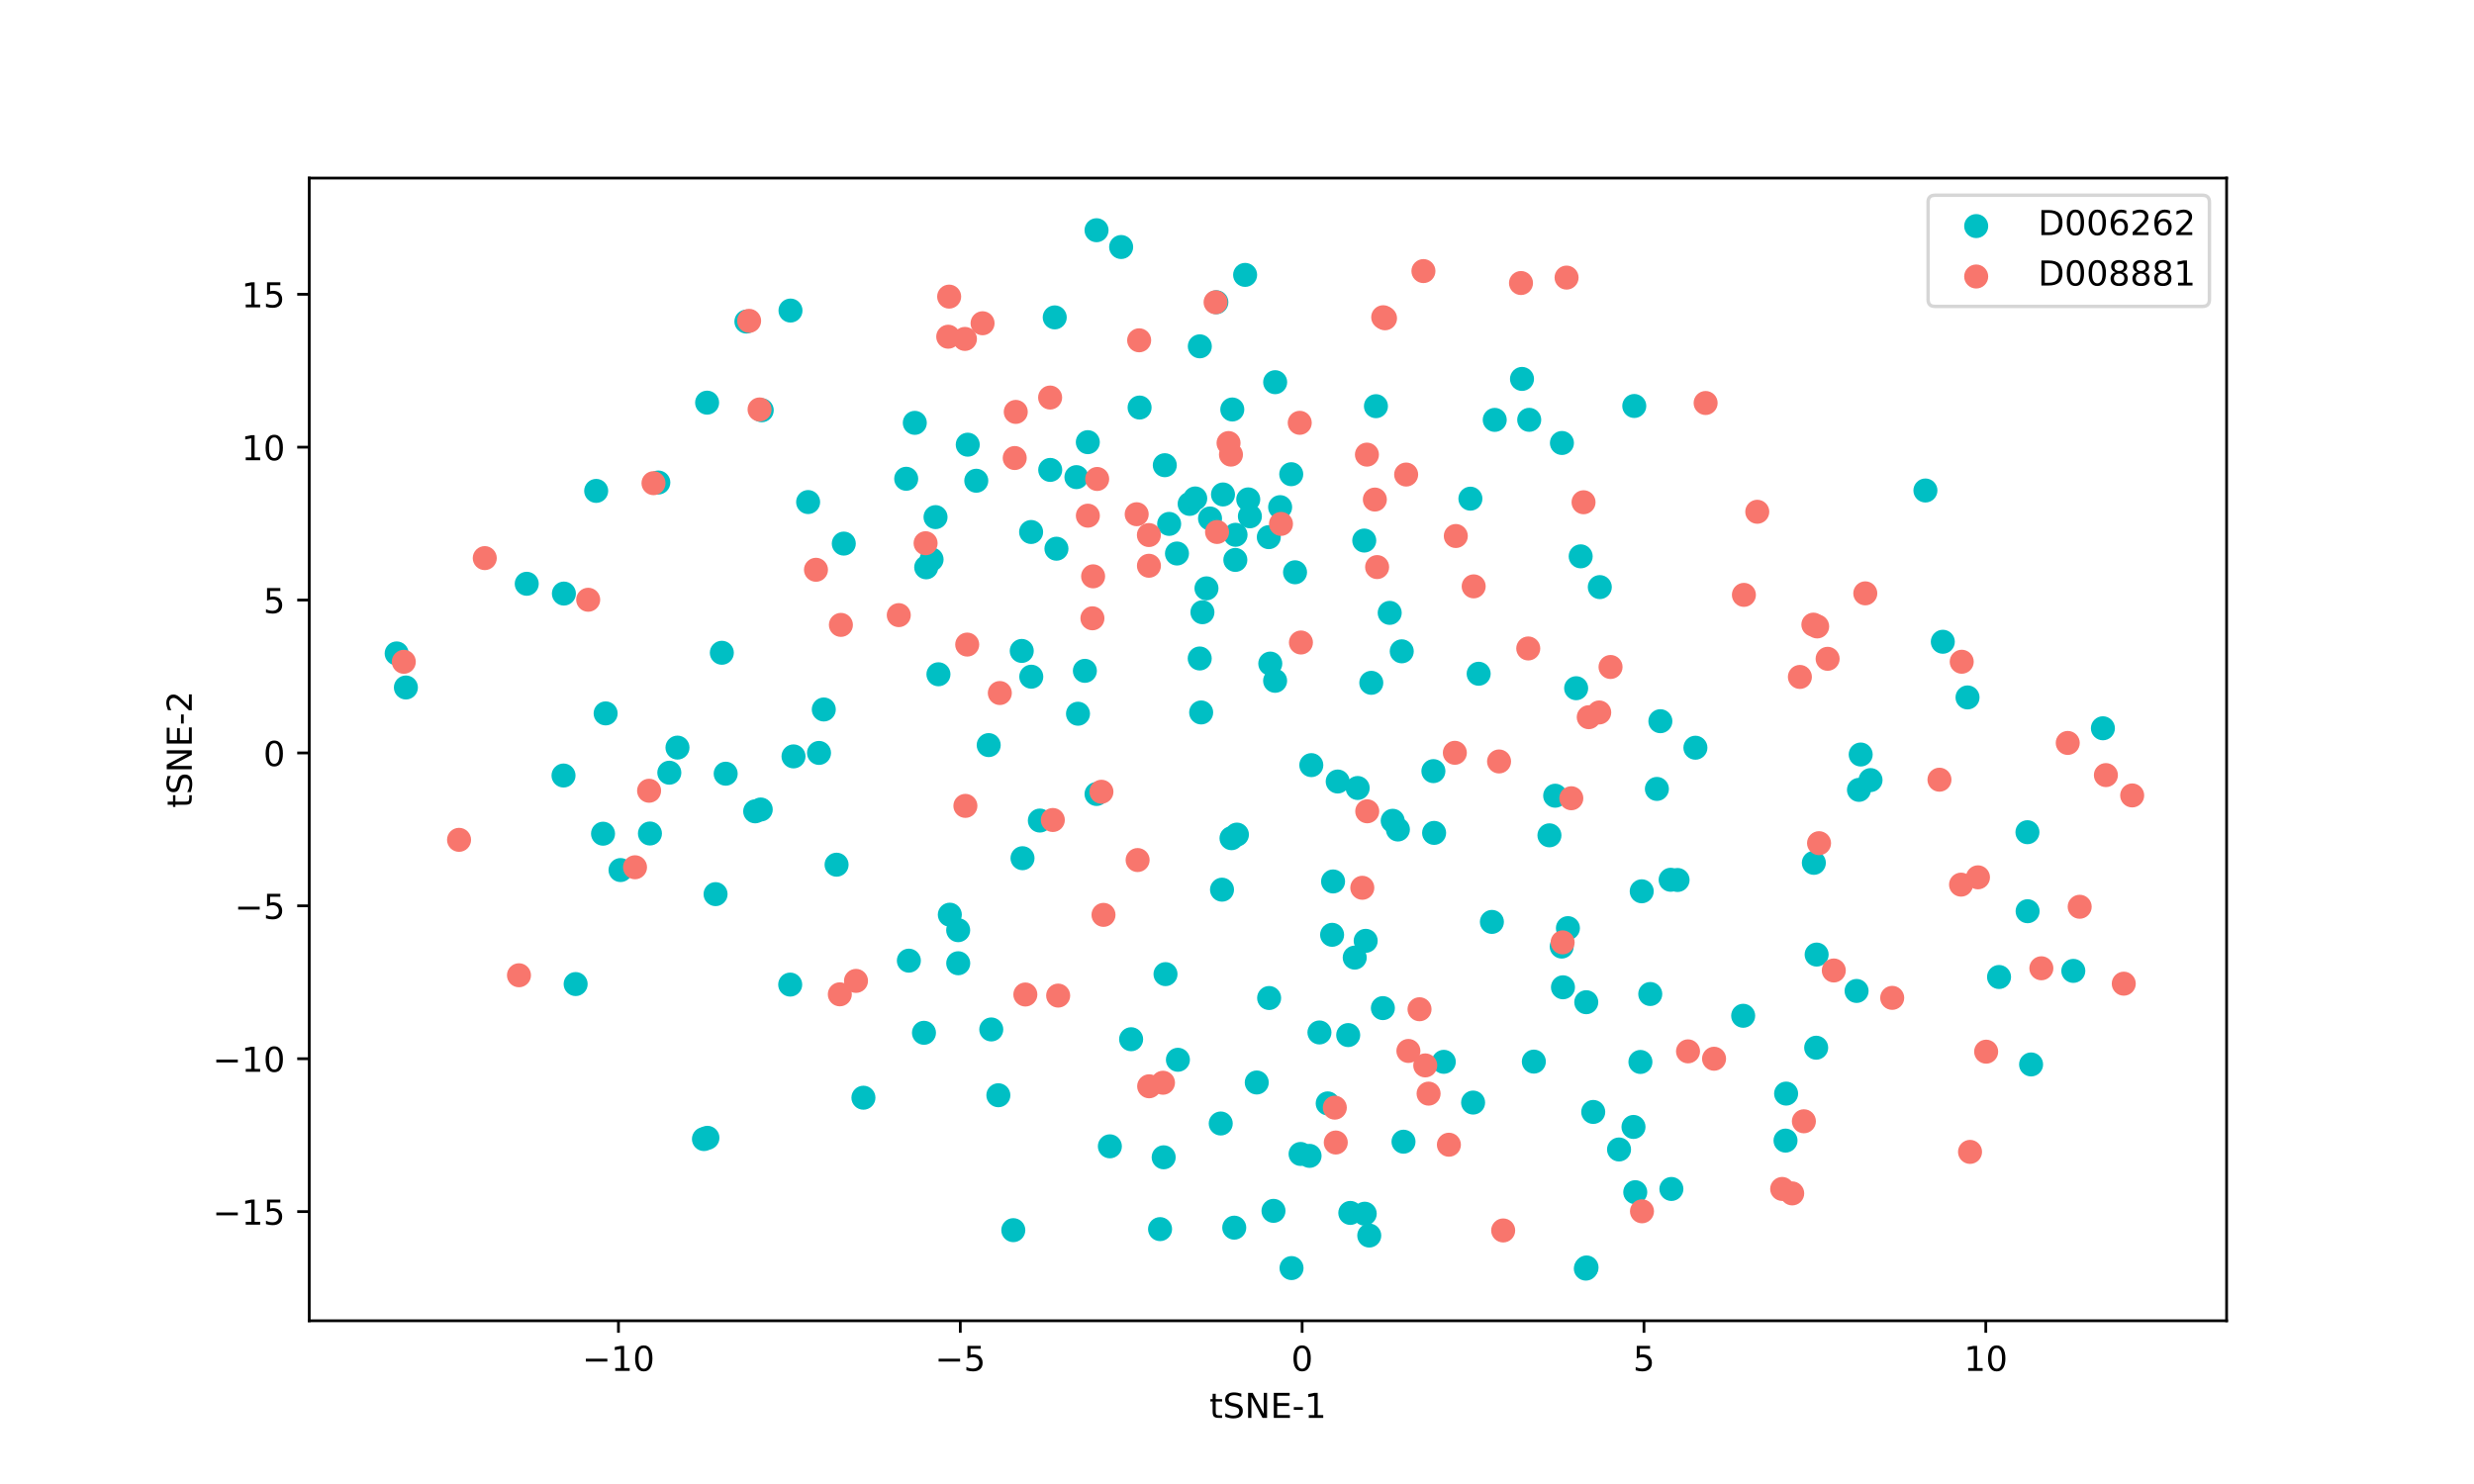 <?xml version="1.0" encoding="utf-8" standalone="no"?>
<!DOCTYPE svg PUBLIC "-//W3C//DTD SVG 1.1//EN"
  "http://www.w3.org/Graphics/SVG/1.1/DTD/svg11.dtd">
<!-- Created with matplotlib (https://matplotlib.org/) -->
<svg height="432pt" version="1.1" viewBox="0 0 720 432" width="720pt" xmlns="http://www.w3.org/2000/svg" xmlns:xlink="http://www.w3.org/1999/xlink">
 <defs>
  <style type="text/css">
*{stroke-linecap:butt;stroke-linejoin:round;}
  </style>
 </defs>
 <g id="figure_1">
  <g id="patch_1">
   <path d="M 0 432 
L 720 432 
L 720 0 
L 0 0 
z
" style="fill:#ffffff;"/>
  </g>
  <g id="axes_1">
   <g id="patch_2">
    <path d="M 90 384.48 
L 648 384.48 
L 648 51.84 
L 90 51.84 
z
" style="fill:#ffffff;"/>
   </g>
   <g id="PathCollection_1">
    <defs>
     <path d="M 0 3 
C 0.796 3 1.559 2.684 2.121 2.121 
C 2.684 1.559 3 0.796 3 0 
C 3 -0.796 2.684 -1.559 2.121 -2.121 
C 1.559 -2.684 0.796 -3 0 -3 
C -0.796 -3 -1.559 -2.684 -2.121 -2.121 
C -2.684 -1.559 -3 -0.796 -3 0 
C -3 0.796 -2.684 1.559 -2.121 2.121 
C -1.559 2.684 -0.796 3 0 3 
z
" id="mb5ca392365" style="stroke:#00bfc4;"/>
    </defs>
    <g clip-path="url(#p7a893c7654)">
     <use style="fill:#00bfc4;stroke:#00bfc4;" x="271.114" xlink:href="#mb5ca392365" y="162.858"/>
     <use style="fill:#00bfc4;stroke:#00bfc4;" x="217.222" xlink:href="#mb5ca392365" y="93.61"/>
     <use style="fill:#00bfc4;stroke:#00bfc4;" x="342.53" xlink:href="#mb5ca392365" y="161.13"/>
     <use style="fill:#00bfc4;stroke:#00bfc4;" x="331.653" xlink:href="#mb5ca392365" y="118.637"/>
     <use style="fill:#00bfc4;stroke:#00bfc4;" x="359.573" xlink:href="#mb5ca392365" y="155.684"/>
     <use style="fill:#00bfc4;stroke:#00bfc4;" x="319.123" xlink:href="#mb5ca392365" y="67.018"/>
     <use style="fill:#00bfc4;stroke:#00bfc4;" x="435.009" xlink:href="#mb5ca392365" y="122.231"/>
     <use style="fill:#00bfc4;stroke:#00bfc4;" x="346.219" xlink:href="#mb5ca392365" y="146.687"/>
     <use style="fill:#00bfc4;stroke:#00bfc4;" x="352.152" xlink:href="#mb5ca392365" y="150.934"/>
     <use style="fill:#00bfc4;stroke:#00bfc4;" x="355.921" xlink:href="#mb5ca392365" y="143.938"/>
     <use style="fill:#00bfc4;stroke:#00bfc4;" x="191.592" xlink:href="#mb5ca392365" y="140.459"/>
     <use style="fill:#00bfc4;stroke:#00bfc4;" x="340.254" xlink:href="#mb5ca392365" y="152.51"/>
     <use style="fill:#00bfc4;stroke:#00bfc4;" x="347.844" xlink:href="#mb5ca392365" y="145.102"/>
     <use style="fill:#00bfc4;stroke:#00bfc4;" x="306.957" xlink:href="#mb5ca392365" y="92.392"/>
     <use style="fill:#00bfc4;stroke:#00bfc4;" x="307.453" xlink:href="#mb5ca392365" y="159.733"/>
     <use style="fill:#00bfc4;stroke:#00bfc4;" x="235.187" xlink:href="#mb5ca392365" y="146.153"/>
     <use style="fill:#00bfc4;stroke:#00bfc4;" x="300.129" xlink:href="#mb5ca392365" y="196.99"/>
     <use style="fill:#00bfc4;stroke:#00bfc4;" x="263.729" xlink:href="#mb5ca392365" y="139.374"/>
     <use style="fill:#00bfc4;stroke:#00bfc4;" x="297.356" xlink:href="#mb5ca392365" y="189.488"/>
     <use style="fill:#00bfc4;stroke:#00bfc4;" x="450.928" xlink:href="#mb5ca392365" y="243.167"/>
     <use style="fill:#00bfc4;stroke:#00bfc4;" x="221.394" xlink:href="#mb5ca392365" y="235.651"/>
     <use style="fill:#00bfc4;stroke:#00bfc4;" x="528.691" xlink:href="#mb5ca392365" y="277.879"/>
     <use style="fill:#00bfc4;stroke:#00bfc4;" x="395.12" xlink:href="#mb5ca392365" y="229.391"/>
     <use style="fill:#00bfc4;stroke:#00bfc4;" x="404.441" xlink:href="#mb5ca392365" y="178.41"/>
     <use style="fill:#00bfc4;stroke:#00bfc4;" x="355.268" xlink:href="#mb5ca392365" y="327.058"/>
     <use style="fill:#00bfc4;stroke:#00bfc4;" x="408.458" xlink:href="#mb5ca392365" y="332.356"/>
     <use style="fill:#00bfc4;stroke:#00bfc4;" x="389.306" xlink:href="#mb5ca392365" y="227.502"/>
     <use style="fill:#00bfc4;stroke:#00bfc4;" x="454.499" xlink:href="#mb5ca392365" y="275.553"/>
     <use style="fill:#00bfc4;stroke:#00bfc4;" x="475.389" xlink:href="#mb5ca392365" y="328.061"/>
     <use style="fill:#00bfc4;stroke:#00bfc4;" x="461.522" xlink:href="#mb5ca392365" y="369.302"/>
     <use style="fill:#00bfc4;stroke:#00bfc4;" x="294.899" xlink:href="#mb5ca392365" y="358.105"/>
     <use style="fill:#00bfc4;stroke:#00bfc4;" x="118.128" xlink:href="#mb5ca392365" y="200.132"/>
     <use style="fill:#00bfc4;stroke:#00bfc4;" x="381.625" xlink:href="#mb5ca392365" y="222.73"/>
     <use style="fill:#00bfc4;stroke:#00bfc4;" x="349.939" xlink:href="#mb5ca392365" y="178.222"/>
     <use style="fill:#00bfc4;stroke:#00bfc4;" x="427.927" xlink:href="#mb5ca392365" y="145.166"/>
     <use style="fill:#00bfc4;stroke:#00bfc4;" x="219.779" xlink:href="#mb5ca392365" y="236.184"/>
     <use style="fill:#00bfc4;stroke:#00bfc4;" x="342.805" xlink:href="#mb5ca392365" y="308.507"/>
     <use style="fill:#00bfc4;stroke:#00bfc4;" x="153.293" xlink:href="#mb5ca392365" y="169.941"/>
     <use style="fill:#00bfc4;stroke:#00bfc4;" x="371.107" xlink:href="#mb5ca392365" y="111.257"/>
     <use style="fill:#00bfc4;stroke:#00bfc4;" x="278.869" xlink:href="#mb5ca392365" y="280.407"/>
     <use style="fill:#00bfc4;stroke:#00bfc4;" x="302.623" xlink:href="#mb5ca392365" y="238.867"/>
     <use style="fill:#00bfc4;stroke:#00bfc4;" x="355.638" xlink:href="#mb5ca392365" y="258.988"/>
     <use style="fill:#00bfc4;stroke:#00bfc4;" x="460.022" xlink:href="#mb5ca392365" y="161.956"/>
     <use style="fill:#00bfc4;stroke:#00bfc4;" x="278.855" xlink:href="#mb5ca392365" y="270.783"/>
     <use style="fill:#00bfc4;stroke:#00bfc4;" x="175.498" xlink:href="#mb5ca392365" y="242.697"/>
     <use style="fill:#00bfc4;stroke:#00bfc4;" x="488.219" xlink:href="#mb5ca392365" y="256.169"/>
     <use style="fill:#00bfc4;stroke:#00bfc4;" x="392.973" xlink:href="#mb5ca392365" y="353.086"/>
     <use style="fill:#00bfc4;stroke:#00bfc4;" x="210.074" xlink:href="#mb5ca392365" y="190.024"/>
     <use style="fill:#00bfc4;stroke:#00bfc4;" x="434.183" xlink:href="#mb5ca392365" y="268.372"/>
     <use style="fill:#00bfc4;stroke:#00bfc4;" x="581.775" xlink:href="#mb5ca392365" y="284.41"/>
     <use style="fill:#00bfc4;stroke:#00bfc4;" x="362.362" xlink:href="#mb5ca392365" y="80.021"/>
     <use style="fill:#00bfc4;stroke:#00bfc4;" x="239.745" xlink:href="#mb5ca392365" y="206.534"/>
     <use style="fill:#00bfc4;stroke:#00bfc4;" x="417.157" xlink:href="#mb5ca392365" y="224.478"/>
     <use style="fill:#00bfc4;stroke:#00bfc4;" x="273.113" xlink:href="#mb5ca392365" y="196.285"/>
     <use style="fill:#00bfc4;stroke:#00bfc4;" x="363.274" xlink:href="#mb5ca392365" y="145.375"/>
     <use style="fill:#00bfc4;stroke:#00bfc4;" x="376.892" xlink:href="#mb5ca392365" y="166.593"/>
     <use style="fill:#00bfc4;stroke:#00bfc4;" x="407.947" xlink:href="#mb5ca392365" y="189.603"/>
     <use style="fill:#00bfc4;stroke:#00bfc4;" x="358.63" xlink:href="#mb5ca392365" y="119.202"/>
     <use style="fill:#00bfc4;stroke:#00bfc4;" x="572.604" xlink:href="#mb5ca392365" y="203.025"/>
     <use style="fill:#00bfc4;stroke:#00bfc4;" x="315.727" xlink:href="#mb5ca392365" y="195.288"/>
     <use style="fill:#00bfc4;stroke:#00bfc4;" x="338.659" xlink:href="#mb5ca392365" y="336.896"/>
     <use style="fill:#00bfc4;stroke:#00bfc4;" x="402.454" xlink:href="#mb5ca392365" y="293.467"/>
     <use style="fill:#00bfc4;stroke:#00bfc4;" x="319.121" xlink:href="#mb5ca392365" y="231.136"/>
     <use style="fill:#00bfc4;stroke:#00bfc4;" x="394.26" xlink:href="#mb5ca392365" y="278.769"/>
     <use style="fill:#00bfc4;stroke:#00bfc4;" x="211.193" xlink:href="#mb5ca392365" y="225.229"/>
     <use style="fill:#00bfc4;stroke:#00bfc4;" x="383.995" xlink:href="#mb5ca392365" y="300.554"/>
     <use style="fill:#00bfc4;stroke:#00bfc4;" x="397.033" xlink:href="#mb5ca392365" y="157.357"/>
     <use style="fill:#00bfc4;stroke:#00bfc4;" x="276.425" xlink:href="#mb5ca392365" y="266.27"/>
     <use style="fill:#00bfc4;stroke:#00bfc4;" x="612" xlink:href="#mb5ca392365" y="212.004"/>
     <use style="fill:#00bfc4;stroke:#00bfc4;" x="461.645" xlink:href="#mb5ca392365" y="291.746"/>
     <use style="fill:#00bfc4;stroke:#00bfc4;" x="194.79" xlink:href="#mb5ca392365" y="224.939"/>
     <use style="fill:#00bfc4;stroke:#00bfc4;" x="337.608" xlink:href="#mb5ca392365" y="357.802"/>
     <use style="fill:#00bfc4;stroke:#00bfc4;" x="475.617" xlink:href="#mb5ca392365" y="118.184"/>
     <use style="fill:#00bfc4;stroke:#00bfc4;" x="339.193" xlink:href="#mb5ca392365" y="283.574"/>
     <use style="fill:#00bfc4;stroke:#00bfc4;" x="461.724" xlink:href="#mb5ca392365" y="368.965"/>
     <use style="fill:#00bfc4;stroke:#00bfc4;" x="369.686" xlink:href="#mb5ca392365" y="193.174"/>
     <use style="fill:#00bfc4;stroke:#00bfc4;" x="541.009" xlink:href="#mb5ca392365" y="229.934"/>
     <use style="fill:#00bfc4;stroke:#00bfc4;" x="565.41" xlink:href="#mb5ca392365" y="186.819"/>
     <use style="fill:#00bfc4;stroke:#00bfc4;" x="406.828" xlink:href="#mb5ca392365" y="241.477"/>
     <use style="fill:#00bfc4;stroke:#00bfc4;" x="482.2" xlink:href="#mb5ca392365" y="229.662"/>
     <use style="fill:#00bfc4;stroke:#00bfc4;" x="544.374" xlink:href="#mb5ca392365" y="227.088"/>
     <use style="fill:#00bfc4;stroke:#00bfc4;" x="560.348" xlink:href="#mb5ca392365" y="142.786"/>
     <use style="fill:#00bfc4;stroke:#00bfc4;" x="540.316" xlink:href="#mb5ca392365" y="288.471"/>
     <use style="fill:#00bfc4;stroke:#00bfc4;" x="397.172" xlink:href="#mb5ca392365" y="353.32"/>
     <use style="fill:#00bfc4;stroke:#00bfc4;" x="590.088" xlink:href="#mb5ca392365" y="265.262"/>
     <use style="fill:#00bfc4;stroke:#00bfc4;" x="493.409" xlink:href="#mb5ca392365" y="217.664"/>
     <use style="fill:#00bfc4;stroke:#00bfc4;" x="590.04" xlink:href="#mb5ca392365" y="242.259"/>
     <use style="fill:#00bfc4;stroke:#00bfc4;" x="323.002" xlink:href="#mb5ca392365" y="333.701"/>
     <use style="fill:#00bfc4;stroke:#00bfc4;" x="290.551" xlink:href="#mb5ca392365" y="318.83"/>
     <use style="fill:#00bfc4;stroke:#00bfc4;" x="268.899" xlink:href="#mb5ca392365" y="300.653"/>
     <use style="fill:#00bfc4;stroke:#00bfc4;" x="230.932" xlink:href="#mb5ca392365" y="220.19"/>
     <use style="fill:#00bfc4;stroke:#00bfc4;" x="475.902" xlink:href="#mb5ca392365" y="347.053"/>
     <use style="fill:#00bfc4;stroke:#00bfc4;" x="430.331" xlink:href="#mb5ca392365" y="196.135"/>
     <use style="fill:#00bfc4;stroke:#00bfc4;" x="446.391" xlink:href="#mb5ca392365" y="309.04"/>
     <use style="fill:#00bfc4;stroke:#00bfc4;" x="173.506" xlink:href="#mb5ca392365" y="142.905"/>
     <use style="fill:#00bfc4;stroke:#00bfc4;" x="519.806" xlink:href="#mb5ca392365" y="318.352"/>
     <use style="fill:#00bfc4;stroke:#00bfc4;" x="405.313" xlink:href="#mb5ca392365" y="238.934"/>
     <use style="fill:#00bfc4;stroke:#00bfc4;" x="243.467" xlink:href="#mb5ca392365" y="251.719"/>
     <use style="fill:#00bfc4;stroke:#00bfc4;" x="387.96" xlink:href="#mb5ca392365" y="256.595"/>
     <use style="fill:#00bfc4;stroke:#00bfc4;" x="189.15" xlink:href="#mb5ca392365" y="242.638"/>
     <use style="fill:#00bfc4;stroke:#00bfc4;" x="251.279" xlink:href="#mb5ca392365" y="319.549"/>
     <use style="fill:#00bfc4;stroke:#00bfc4;" x="541.51" xlink:href="#mb5ca392365" y="219.642"/>
     <use style="fill:#00bfc4;stroke:#00bfc4;" x="313.726" xlink:href="#mb5ca392365" y="207.771"/>
     <use style="fill:#00bfc4;stroke:#00bfc4;" x="163.999" xlink:href="#mb5ca392365" y="225.759"/>
     <use style="fill:#00bfc4;stroke:#00bfc4;" x="297.58" xlink:href="#mb5ca392365" y="249.828"/>
     <use style="fill:#00bfc4;stroke:#00bfc4;" x="378.503" xlink:href="#mb5ca392365" y="335.921"/>
     <use style="fill:#00bfc4;stroke:#00bfc4;" x="386.397" xlink:href="#mb5ca392365" y="321.206"/>
     <use style="fill:#00bfc4;stroke:#00bfc4;" x="458.703" xlink:href="#mb5ca392365" y="200.345"/>
     <use style="fill:#00bfc4;stroke:#00bfc4;" x="480.27" xlink:href="#mb5ca392365" y="289.361"/>
     <use style="fill:#00bfc4;stroke:#00bfc4;" x="288.486" xlink:href="#mb5ca392365" y="299.678"/>
     <use style="fill:#00bfc4;stroke:#00bfc4;" x="167.528" xlink:href="#mb5ca392365" y="286.465"/>
     <use style="fill:#00bfc4;stroke:#00bfc4;" x="164.109" xlink:href="#mb5ca392365" y="172.793"/>
     <use style="fill:#00bfc4;stroke:#00bfc4;" x="392.362" xlink:href="#mb5ca392365" y="301.316"/>
     <use style="fill:#00bfc4;stroke:#00bfc4;" x="264.504" xlink:href="#mb5ca392365" y="279.653"/>
     <use style="fill:#00bfc4;stroke:#00bfc4;" x="507.311" xlink:href="#mb5ca392365" y="295.696"/>
     <use style="fill:#00bfc4;stroke:#00bfc4;" x="454.562" xlink:href="#mb5ca392365" y="128.955"/>
     <use style="fill:#00bfc4;stroke:#00bfc4;" x="527.879" xlink:href="#mb5ca392365" y="251.179"/>
     <use style="fill:#00bfc4;stroke:#00bfc4;" x="269.551" xlink:href="#mb5ca392365" y="165.153"/>
     <use style="fill:#00bfc4;stroke:#00bfc4;" x="398.49" xlink:href="#mb5ca392365" y="359.674"/>
     <use style="fill:#00bfc4;stroke:#00bfc4;" x="486.203" xlink:href="#mb5ca392365" y="256.107"/>
     <use style="fill:#00bfc4;stroke:#00bfc4;" x="387.677" xlink:href="#mb5ca392365" y="272.129"/>
     <use style="fill:#00bfc4;stroke:#00bfc4;" x="456.306" xlink:href="#mb5ca392365" y="270.184"/>
     <use style="fill:#00bfc4;stroke:#00bfc4;" x="471.182" xlink:href="#mb5ca392365" y="334.618"/>
     <use style="fill:#00bfc4;stroke:#00bfc4;" x="463.673" xlink:href="#mb5ca392365" y="323.692"/>
     <use style="fill:#00bfc4;stroke:#00bfc4;" x="397.45" xlink:href="#mb5ca392365" y="273.883"/>
     <use style="fill:#00bfc4;stroke:#00bfc4;" x="329.187" xlink:href="#mb5ca392365" y="302.526"/>
     <use style="fill:#00bfc4;stroke:#00bfc4;" x="359.978" xlink:href="#mb5ca392365" y="242.956"/>
     <use style="fill:#00bfc4;stroke:#00bfc4;" x="359.2" xlink:href="#mb5ca392365" y="357.38"/>
     <use style="fill:#00bfc4;stroke:#00bfc4;" x="370.621" xlink:href="#mb5ca392365" y="352.488"/>
     <use style="fill:#00bfc4;stroke:#00bfc4;" x="477.406" xlink:href="#mb5ca392365" y="309.14"/>
     <use style="fill:#00bfc4;stroke:#00bfc4;" x="428.712" xlink:href="#mb5ca392365" y="320.963"/>
     <use style="fill:#00bfc4;stroke:#00bfc4;" x="238.358" xlink:href="#mb5ca392365" y="219.179"/>
     <use style="fill:#00bfc4;stroke:#00bfc4;" x="229.969" xlink:href="#mb5ca392365" y="286.62"/>
     <use style="fill:#00bfc4;stroke:#00bfc4;" x="420.182" xlink:href="#mb5ca392365" y="309.102"/>
     <use style="fill:#00bfc4;stroke:#00bfc4;" x="519.635" xlink:href="#mb5ca392365" y="332.036"/>
     <use style="fill:#00bfc4;stroke:#00bfc4;" x="483.212" xlink:href="#mb5ca392365" y="209.945"/>
     <use style="fill:#00bfc4;stroke:#00bfc4;" x="351.117" xlink:href="#mb5ca392365" y="171.274"/>
     <use style="fill:#00bfc4;stroke:#00bfc4;" x="230.054" xlink:href="#mb5ca392365" y="90.405"/>
     <use style="fill:#00bfc4;stroke:#00bfc4;" x="369.254" xlink:href="#mb5ca392365" y="156.368"/>
     <use style="fill:#00bfc4;stroke:#00bfc4;" x="349.181" xlink:href="#mb5ca392365" y="100.82"/>
     <use style="fill:#00bfc4;stroke:#00bfc4;" x="245.566" xlink:href="#mb5ca392365" y="158.244"/>
     <use style="fill:#00bfc4;stroke:#00bfc4;" x="300.081" xlink:href="#mb5ca392365" y="154.866"/>
     <use style="fill:#00bfc4;stroke:#00bfc4;" x="338.986" xlink:href="#mb5ca392365" y="135.424"/>
     <use style="fill:#00bfc4;stroke:#00bfc4;" x="372.554" xlink:href="#mb5ca392365" y="147.631"/>
     <use style="fill:#00bfc4;stroke:#00bfc4;" x="353.995" xlink:href="#mb5ca392365" y="87.976"/>
     <use style="fill:#00bfc4;stroke:#00bfc4;" x="313.266" xlink:href="#mb5ca392365" y="138.894"/>
     <use style="fill:#00bfc4;stroke:#00bfc4;" x="284.124" xlink:href="#mb5ca392365" y="139.946"/>
     <use style="fill:#00bfc4;stroke:#00bfc4;" x="326.282" xlink:href="#mb5ca392365" y="71.908"/>
     <use style="fill:#00bfc4;stroke:#00bfc4;" x="316.583" xlink:href="#mb5ca392365" y="128.716"/>
     <use style="fill:#00bfc4;stroke:#00bfc4;" x="221.683" xlink:href="#mb5ca392365" y="119.428"/>
     <use style="fill:#00bfc4;stroke:#00bfc4;" x="375.786" xlink:href="#mb5ca392365" y="138.042"/>
     <use style="fill:#00bfc4;stroke:#00bfc4;" x="359.517" xlink:href="#mb5ca392365" y="162.996"/>
     <use style="fill:#00bfc4;stroke:#00bfc4;" x="305.643" xlink:href="#mb5ca392365" y="136.795"/>
     <use style="fill:#00bfc4;stroke:#00bfc4;" x="205.789" xlink:href="#mb5ca392365" y="117.215"/>
     <use style="fill:#00bfc4;stroke:#00bfc4;" x="281.64" xlink:href="#mb5ca392365" y="129.45"/>
     <use style="fill:#00bfc4;stroke:#00bfc4;" x="363.75" xlink:href="#mb5ca392365" y="150.301"/>
     <use style="fill:#00bfc4;stroke:#00bfc4;" x="266.232" xlink:href="#mb5ca392365" y="123.095"/>
     <use style="fill:#00bfc4;stroke:#00bfc4;" x="272.266" xlink:href="#mb5ca392365" y="150.535"/>
     <use style="fill:#00bfc4;stroke:#00bfc4;" x="445.041" xlink:href="#mb5ca392365" y="122.217"/>
     <use style="fill:#00bfc4;stroke:#00bfc4;" x="591.101" xlink:href="#mb5ca392365" y="309.864"/>
     <use style="fill:#00bfc4;stroke:#00bfc4;" x="197.165" xlink:href="#mb5ca392365" y="217.63"/>
     <use style="fill:#00bfc4;stroke:#00bfc4;" x="465.587" xlink:href="#mb5ca392365" y="170.907"/>
     <use style="fill:#00bfc4;stroke:#00bfc4;" x="400.435" xlink:href="#mb5ca392365" y="118.241"/>
     <use style="fill:#00bfc4;stroke:#00bfc4;" x="349.569" xlink:href="#mb5ca392365" y="207.397"/>
     <use style="fill:#00bfc4;stroke:#00bfc4;" x="417.365" xlink:href="#mb5ca392365" y="242.459"/>
     <use style="fill:#00bfc4;stroke:#00bfc4;" x="371.092" xlink:href="#mb5ca392365" y="198.188"/>
     <use style="fill:#00bfc4;stroke:#00bfc4;" x="477.784" xlink:href="#mb5ca392365" y="259.461"/>
     <use style="fill:#00bfc4;stroke:#00bfc4;" x="375.87" xlink:href="#mb5ca392365" y="369.145"/>
     <use style="fill:#00bfc4;stroke:#00bfc4;" x="452.598" xlink:href="#mb5ca392365" y="231.637"/>
     <use style="fill:#00bfc4;stroke:#00bfc4;" x="528.557" xlink:href="#mb5ca392365" y="304.995"/>
     <use style="fill:#00bfc4;stroke:#00bfc4;" x="358.402" xlink:href="#mb5ca392365" y="244.003"/>
     <use style="fill:#00bfc4;stroke:#00bfc4;" x="287.737" xlink:href="#mb5ca392365" y="216.903"/>
     <use style="fill:#00bfc4;stroke:#00bfc4;" x="208.248" xlink:href="#mb5ca392365" y="260.287"/>
     <use style="fill:#00bfc4;stroke:#00bfc4;" x="205.877" xlink:href="#mb5ca392365" y="331.227"/>
     <use style="fill:#00bfc4;stroke:#00bfc4;" x="204.865" xlink:href="#mb5ca392365" y="331.586"/>
     <use style="fill:#00bfc4;stroke:#00bfc4;" x="399.082" xlink:href="#mb5ca392365" y="198.773"/>
     <use style="fill:#00bfc4;stroke:#00bfc4;" x="365.749" xlink:href="#mb5ca392365" y="315.12"/>
     <use style="fill:#00bfc4;stroke:#00bfc4;" x="369.351" xlink:href="#mb5ca392365" y="290.527"/>
     <use style="fill:#00bfc4;stroke:#00bfc4;" x="381.118" xlink:href="#mb5ca392365" y="336.479"/>
     <use style="fill:#00bfc4;stroke:#00bfc4;" x="603.39" xlink:href="#mb5ca392365" y="282.629"/>
     <use style="fill:#00bfc4;stroke:#00bfc4;" x="349.15" xlink:href="#mb5ca392365" y="191.688"/>
     <use style="fill:#00bfc4;stroke:#00bfc4;" x="486.417" xlink:href="#mb5ca392365" y="346.114"/>
     <use style="fill:#00bfc4;stroke:#00bfc4;" x="442.942" xlink:href="#mb5ca392365" y="110.306"/>
     <use style="fill:#00bfc4;stroke:#00bfc4;" x="180.588" xlink:href="#mb5ca392365" y="253.28"/>
     <use style="fill:#00bfc4;stroke:#00bfc4;" x="454.865" xlink:href="#mb5ca392365" y="287.407"/>
     <use style="fill:#00bfc4;stroke:#00bfc4;" x="176.255" xlink:href="#mb5ca392365" y="207.674"/>
     <use style="fill:#00bfc4;stroke:#00bfc4;" x="115.441" xlink:href="#mb5ca392365" y="190.217"/>
    </g>
   </g>
   <g id="PathCollection_2">
    <defs>
     <path d="M 0 3 
C 0.796 3 1.559 2.684 2.121 2.121 
C 2.684 1.559 3 0.796 3 0 
C 3 -0.796 2.684 -1.559 2.121 -2.121 
C 1.559 -2.684 0.796 -3 0 -3 
C -0.796 -3 -1.559 -2.684 -2.121 -2.121 
C -2.684 -1.559 -3 -0.796 -3 0 
C -3 0.796 -2.684 1.559 -2.121 2.121 
C -1.559 2.684 -0.796 3 0 3 
z
" id="m1381affa55" style="stroke:#f8766d;"/>
    </defs>
    <g clip-path="url(#p7a893c7654)">
     <use style="fill:#f8766d;stroke:#f8766d;" x="334.372" xlink:href="#m1381affa55" y="164.696"/>
     <use style="fill:#f8766d;stroke:#f8766d;" x="358.243" xlink:href="#m1381affa55" y="132.338"/>
     <use style="fill:#f8766d;stroke:#f8766d;" x="330.807" xlink:href="#m1381affa55" y="149.693"/>
     <use style="fill:#f8766d;stroke:#f8766d;" x="331.523" xlink:href="#m1381affa55" y="99.066"/>
     <use style="fill:#f8766d;stroke:#f8766d;" x="190.186" xlink:href="#m1381affa55" y="140.652"/>
     <use style="fill:#f8766d;stroke:#f8766d;" x="261.567" xlink:href="#m1381affa55" y="179.068"/>
     <use style="fill:#f8766d;stroke:#f8766d;" x="402.549" xlink:href="#m1381affa55" y="92.347"/>
     <use style="fill:#f8766d;stroke:#f8766d;" x="218.012" xlink:href="#m1381affa55" y="93.402"/>
     <use style="fill:#f8766d;stroke:#f8766d;" x="305.614" xlink:href="#m1381affa55" y="115.727"/>
     <use style="fill:#f8766d;stroke:#f8766d;" x="334.356" xlink:href="#m1381affa55" y="155.754"/>
     <use style="fill:#f8766d;stroke:#f8766d;" x="357.543" xlink:href="#m1381affa55" y="128.974"/>
     <use style="fill:#f8766d;stroke:#f8766d;" x="269.371" xlink:href="#m1381affa55" y="158.138"/>
     <use style="fill:#f8766d;stroke:#f8766d;" x="317.926" xlink:href="#m1381affa55" y="179.991"/>
     <use style="fill:#f8766d;stroke:#f8766d;" x="414.787" xlink:href="#m1381affa55" y="310.144"/>
     <use style="fill:#f8766d;stroke:#f8766d;" x="423.678" xlink:href="#m1381affa55" y="156.035"/>
     <use style="fill:#f8766d;stroke:#f8766d;" x="280.954" xlink:href="#m1381affa55" y="234.594"/>
     <use style="fill:#f8766d;stroke:#f8766d;" x="423.4" xlink:href="#m1381affa55" y="219.144"/>
     <use style="fill:#f8766d;stroke:#f8766d;" x="528.843" xlink:href="#m1381affa55" y="182.357"/>
     <use style="fill:#f8766d;stroke:#f8766d;" x="400.119" xlink:href="#m1381affa55" y="145.424"/>
     <use style="fill:#f8766d;stroke:#f8766d;" x="276.23" xlink:href="#m1381affa55" y="86.347"/>
     <use style="fill:#f8766d;stroke:#f8766d;" x="524.98" xlink:href="#m1381affa55" y="326.411"/>
     <use style="fill:#f8766d;stroke:#f8766d;" x="378.259" xlink:href="#m1381affa55" y="123.085"/>
     <use style="fill:#f8766d;stroke:#f8766d;" x="320.547" xlink:href="#m1381affa55" y="230.484"/>
     <use style="fill:#f8766d;stroke:#f8766d;" x="141.08" xlink:href="#m1381affa55" y="162.47"/>
     <use style="fill:#f8766d;stroke:#f8766d;" x="388.467" xlink:href="#m1381affa55" y="322.442"/>
     <use style="fill:#f8766d;stroke:#f8766d;" x="460.856" xlink:href="#m1381affa55" y="146.209"/>
     <use style="fill:#f8766d;stroke:#f8766d;" x="523.815" xlink:href="#m1381affa55" y="197.059"/>
     <use style="fill:#f8766d;stroke:#f8766d;" x="409.228" xlink:href="#m1381affa55" y="138.142"/>
     <use style="fill:#f8766d;stroke:#f8766d;" x="171.181" xlink:href="#m1381affa55" y="174.592"/>
     <use style="fill:#f8766d;stroke:#f8766d;" x="570.913" xlink:href="#m1381affa55" y="192.638"/>
     <use style="fill:#f8766d;stroke:#f8766d;" x="414.256" xlink:href="#m1381affa55" y="78.914"/>
     <use style="fill:#f8766d;stroke:#f8766d;" x="281.484" xlink:href="#m1381affa55" y="187.638"/>
     <use style="fill:#f8766d;stroke:#f8766d;" x="421.667" xlink:href="#m1381affa55" y="333.235"/>
     <use style="fill:#f8766d;stroke:#f8766d;" x="605.245" xlink:href="#m1381affa55" y="263.966"/>
     <use style="fill:#f8766d;stroke:#f8766d;" x="612.872" xlink:href="#m1381affa55" y="225.634"/>
     <use style="fill:#f8766d;stroke:#f8766d;" x="415.759" xlink:href="#m1381affa55" y="318.362"/>
     <use style="fill:#f8766d;stroke:#f8766d;" x="307.954" xlink:href="#m1381affa55" y="289.822"/>
     <use style="fill:#f8766d;stroke:#f8766d;" x="468.712" xlink:href="#m1381affa55" y="194.163"/>
     <use style="fill:#f8766d;stroke:#f8766d;" x="400.779" xlink:href="#m1381affa55" y="165.08"/>
     <use style="fill:#f8766d;stroke:#f8766d;" x="498.838" xlink:href="#m1381affa55" y="308.203"/>
     <use style="fill:#f8766d;stroke:#f8766d;" x="573.331" xlink:href="#m1381affa55" y="335.32"/>
     <use style="fill:#f8766d;stroke:#f8766d;" x="442.649" xlink:href="#m1381affa55" y="82.39"/>
     <use style="fill:#f8766d;stroke:#f8766d;" x="507.523" xlink:href="#m1381affa55" y="173.171"/>
     <use style="fill:#f8766d;stroke:#f8766d;" x="462.369" xlink:href="#m1381affa55" y="208.777"/>
     <use style="fill:#f8766d;stroke:#f8766d;" x="338.459" xlink:href="#m1381affa55" y="315.19"/>
     <use style="fill:#f8766d;stroke:#f8766d;" x="527.74" xlink:href="#m1381affa55" y="181.837"/>
     <use style="fill:#f8766d;stroke:#f8766d;" x="184.805" xlink:href="#m1381affa55" y="252.464"/>
     <use style="fill:#f8766d;stroke:#f8766d;" x="244.725" xlink:href="#m1381affa55" y="181.908"/>
     <use style="fill:#f8766d;stroke:#f8766d;" x="578.022" xlink:href="#m1381affa55" y="306.149"/>
     <use style="fill:#f8766d;stroke:#f8766d;" x="457.292" xlink:href="#m1381affa55" y="232.373"/>
     <use style="fill:#f8766d;stroke:#f8766d;" x="533.684" xlink:href="#m1381affa55" y="282.512"/>
     <use style="fill:#f8766d;stroke:#f8766d;" x="331.078" xlink:href="#m1381affa55" y="250.364"/>
     <use style="fill:#f8766d;stroke:#f8766d;" x="542.849" xlink:href="#m1381affa55" y="172.728"/>
     <use style="fill:#f8766d;stroke:#f8766d;" x="397.814" xlink:href="#m1381affa55" y="132.344"/>
     <use style="fill:#f8766d;stroke:#f8766d;" x="564.435" xlink:href="#m1381affa55" y="226.976"/>
     <use style="fill:#f8766d;stroke:#f8766d;" x="491.259" xlink:href="#m1381affa55" y="306.056"/>
     <use style="fill:#f8766d;stroke:#f8766d;" x="378.606" xlink:href="#m1381affa55" y="187.034"/>
     <use style="fill:#f8766d;stroke:#f8766d;" x="428.882" xlink:href="#m1381affa55" y="170.693"/>
     <use style="fill:#f8766d;stroke:#f8766d;" x="618.074" xlink:href="#m1381affa55" y="286.355"/>
     <use style="fill:#f8766d;stroke:#f8766d;" x="496.382" xlink:href="#m1381affa55" y="117.318"/>
     <use style="fill:#f8766d;stroke:#f8766d;" x="244.411" xlink:href="#m1381affa55" y="289.453"/>
     <use style="fill:#f8766d;stroke:#f8766d;" x="437.465" xlink:href="#m1381affa55" y="358.191"/>
     <use style="fill:#f8766d;stroke:#f8766d;" x="334.436" xlink:href="#m1381affa55" y="316.224"/>
     <use style="fill:#f8766d;stroke:#f8766d;" x="151.034" xlink:href="#m1381affa55" y="283.904"/>
     <use style="fill:#f8766d;stroke:#f8766d;" x="188.902" xlink:href="#m1381affa55" y="230.191"/>
     <use style="fill:#f8766d;stroke:#f8766d;" x="477.86" xlink:href="#m1381affa55" y="352.615"/>
     <use style="fill:#f8766d;stroke:#f8766d;" x="436.266" xlink:href="#m1381affa55" y="221.666"/>
     <use style="fill:#f8766d;stroke:#f8766d;" x="454.765" xlink:href="#m1381affa55" y="274.33"/>
     <use style="fill:#f8766d;stroke:#f8766d;" x="620.521" xlink:href="#m1381affa55" y="231.554"/>
     <use style="fill:#f8766d;stroke:#f8766d;" x="290.975" xlink:href="#m1381affa55" y="201.744"/>
     <use style="fill:#f8766d;stroke:#f8766d;" x="298.405" xlink:href="#m1381affa55" y="289.508"/>
     <use style="fill:#f8766d;stroke:#f8766d;" x="570.717" xlink:href="#m1381affa55" y="257.523"/>
     <use style="fill:#f8766d;stroke:#f8766d;" x="321.15" xlink:href="#m1381affa55" y="266.323"/>
     <use style="fill:#f8766d;stroke:#f8766d;" x="397.903" xlink:href="#m1381affa55" y="236.174"/>
     <use style="fill:#f8766d;stroke:#f8766d;" x="133.596" xlink:href="#m1381affa55" y="244.481"/>
     <use style="fill:#f8766d;stroke:#f8766d;" x="396.466" xlink:href="#m1381affa55" y="258.438"/>
     <use style="fill:#f8766d;stroke:#f8766d;" x="529.392" xlink:href="#m1381affa55" y="245.454"/>
     <use style="fill:#f8766d;stroke:#f8766d;" x="306.4" xlink:href="#m1381affa55" y="238.704"/>
     <use style="fill:#f8766d;stroke:#f8766d;" x="601.771" xlink:href="#m1381affa55" y="216.275"/>
     <use style="fill:#f8766d;stroke:#f8766d;" x="518.662" xlink:href="#m1381affa55" y="346.108"/>
     <use style="fill:#f8766d;stroke:#f8766d;" x="455.914" xlink:href="#m1381affa55" y="80.81"/>
     <use style="fill:#f8766d;stroke:#f8766d;" x="117.517" xlink:href="#m1381affa55" y="192.655"/>
     <use style="fill:#f8766d;stroke:#f8766d;" x="521.579" xlink:href="#m1381affa55" y="347.407"/>
     <use style="fill:#f8766d;stroke:#f8766d;" x="550.681" xlink:href="#m1381affa55" y="290.482"/>
     <use style="fill:#f8766d;stroke:#f8766d;" x="531.887" xlink:href="#m1381affa55" y="191.784"/>
     <use style="fill:#f8766d;stroke:#f8766d;" x="372.8" xlink:href="#m1381affa55" y="152.509"/>
     <use style="fill:#f8766d;stroke:#f8766d;" x="280.82" xlink:href="#m1381affa55" y="98.661"/>
     <use style="fill:#f8766d;stroke:#f8766d;" x="353.767" xlink:href="#m1381affa55" y="87.99"/>
     <use style="fill:#f8766d;stroke:#f8766d;" x="319.308" xlink:href="#m1381affa55" y="139.429"/>
     <use style="fill:#f8766d;stroke:#f8766d;" x="354.194" xlink:href="#m1381affa55" y="154.861"/>
     <use style="fill:#f8766d;stroke:#f8766d;" x="318.125" xlink:href="#m1381affa55" y="167.772"/>
     <use style="fill:#f8766d;stroke:#f8766d;" x="275.962" xlink:href="#m1381affa55" y="98.019"/>
     <use style="fill:#f8766d;stroke:#f8766d;" x="237.471" xlink:href="#m1381affa55" y="165.867"/>
     <use style="fill:#f8766d;stroke:#f8766d;" x="403.077" xlink:href="#m1381affa55" y="92.656"/>
     <use style="fill:#f8766d;stroke:#f8766d;" x="316.597" xlink:href="#m1381affa55" y="150.117"/>
     <use style="fill:#f8766d;stroke:#f8766d;" x="295.615" xlink:href="#m1381affa55" y="119.907"/>
     <use style="fill:#f8766d;stroke:#f8766d;" x="295.312" xlink:href="#m1381affa55" y="133.336"/>
     <use style="fill:#f8766d;stroke:#f8766d;" x="221.056" xlink:href="#m1381affa55" y="119.195"/>
     <use style="fill:#f8766d;stroke:#f8766d;" x="285.953" xlink:href="#m1381affa55" y="94.101"/>
     <use style="fill:#f8766d;stroke:#f8766d;" x="594.089" xlink:href="#m1381affa55" y="281.869"/>
     <use style="fill:#f8766d;stroke:#f8766d;" x="465.418" xlink:href="#m1381affa55" y="207.4"/>
     <use style="fill:#f8766d;stroke:#f8766d;" x="249.118" xlink:href="#m1381affa55" y="285.543"/>
     <use style="fill:#f8766d;stroke:#f8766d;" x="413.119" xlink:href="#m1381affa55" y="293.796"/>
     <use style="fill:#f8766d;stroke:#f8766d;" x="511.412" xlink:href="#m1381affa55" y="148.98"/>
     <use style="fill:#f8766d;stroke:#f8766d;" x="575.64" xlink:href="#m1381affa55" y="255.394"/>
     <use style="fill:#f8766d;stroke:#f8766d;" x="444.763" xlink:href="#m1381affa55" y="188.772"/>
     <use style="fill:#f8766d;stroke:#f8766d;" x="388.748" xlink:href="#m1381affa55" y="332.591"/>
     <use style="fill:#f8766d;stroke:#f8766d;" x="409.881" xlink:href="#m1381affa55" y="305.939"/>
    </g>
   </g>
   <g id="matplotlib.axis_1">
    <g id="xtick_1">
     <g id="line2d_1">
      <defs>
       <path d="M 0 0 
L 0 3.5 
" id="m49bce23851" style="stroke:#000000;stroke-width:0.8;"/>
      </defs>
      <g>
       <use style="stroke:#000000;stroke-width:0.8;" x="179.986" xlink:href="#m49bce23851" y="384.48"/>
      </g>
     </g>
     <g id="text_1">
      <!-- −10 -->
      <defs>
       <path d="M 10.594 35.5 
L 73.188 35.5 
L 73.188 27.203 
L 10.594 27.203 
z
" id="DejaVuSans-8722"/>
       <path d="M 12.406 8.297 
L 28.516 8.297 
L 28.516 63.922 
L 10.984 60.406 
L 10.984 69.391 
L 28.422 72.906 
L 38.281 72.906 
L 38.281 8.297 
L 54.391 8.297 
L 54.391 0 
L 12.406 0 
z
" id="DejaVuSans-49"/>
       <path d="M 31.781 66.406 
Q 24.172 66.406 20.328 58.906 
Q 16.5 51.422 16.5 36.375 
Q 16.5 21.391 20.328 13.891 
Q 24.172 6.391 31.781 6.391 
Q 39.453 6.391 43.281 13.891 
Q 47.125 21.391 47.125 36.375 
Q 47.125 51.422 43.281 58.906 
Q 39.453 66.406 31.781 66.406 
z
M 31.781 74.219 
Q 44.047 74.219 50.516 64.516 
Q 56.984 54.828 56.984 36.375 
Q 56.984 17.969 50.516 8.266 
Q 44.047 -1.422 31.781 -1.422 
Q 19.531 -1.422 13.062 8.266 
Q 6.594 17.969 6.594 36.375 
Q 6.594 54.828 13.062 64.516 
Q 19.531 74.219 31.781 74.219 
z
" id="DejaVuSans-48"/>
      </defs>
      <g transform="translate(169.434 399.078)scale(0.1 -0.1)">
       <use xlink:href="#DejaVuSans-8722"/>
       <use x="83.789" xlink:href="#DejaVuSans-49"/>
       <use x="147.412" xlink:href="#DejaVuSans-48"/>
      </g>
     </g>
    </g>
    <g id="xtick_2">
     <g id="line2d_2">
      <g>
       <use style="stroke:#000000;stroke-width:0.8;" x="279.47" xlink:href="#m49bce23851" y="384.48"/>
      </g>
     </g>
     <g id="text_2">
      <!-- −5 -->
      <defs>
       <path d="M 10.797 72.906 
L 49.516 72.906 
L 49.516 64.594 
L 19.828 64.594 
L 19.828 46.734 
Q 21.969 47.469 24.109 47.828 
Q 26.266 48.188 28.422 48.188 
Q 40.625 48.188 47.75 41.5 
Q 54.891 34.812 54.891 23.391 
Q 54.891 11.625 47.562 5.094 
Q 40.234 -1.422 26.906 -1.422 
Q 22.312 -1.422 17.547 -0.641 
Q 12.797 0.141 7.719 1.703 
L 7.719 11.625 
Q 12.109 9.234 16.797 8.062 
Q 21.484 6.891 26.703 6.891 
Q 35.156 6.891 40.078 11.328 
Q 45.016 15.766 45.016 23.391 
Q 45.016 31 40.078 35.438 
Q 35.156 39.891 26.703 39.891 
Q 22.75 39.891 18.812 39.016 
Q 14.891 38.141 10.797 36.281 
z
" id="DejaVuSans-53"/>
      </defs>
      <g transform="translate(272.099 399.078)scale(0.1 -0.1)">
       <use xlink:href="#DejaVuSans-8722"/>
       <use x="83.789" xlink:href="#DejaVuSans-53"/>
      </g>
     </g>
    </g>
    <g id="xtick_3">
     <g id="line2d_3">
      <g>
       <use style="stroke:#000000;stroke-width:0.8;" x="378.955" xlink:href="#m49bce23851" y="384.48"/>
      </g>
     </g>
     <g id="text_3">
      <!-- 0 -->
      <g transform="translate(375.773 399.078)scale(0.1 -0.1)">
       <use xlink:href="#DejaVuSans-48"/>
      </g>
     </g>
    </g>
    <g id="xtick_4">
     <g id="line2d_4">
      <g>
       <use style="stroke:#000000;stroke-width:0.8;" x="478.439" xlink:href="#m49bce23851" y="384.48"/>
      </g>
     </g>
     <g id="text_4">
      <!-- 5 -->
      <g transform="translate(475.258 399.078)scale(0.1 -0.1)">
       <use xlink:href="#DejaVuSans-53"/>
      </g>
     </g>
    </g>
    <g id="xtick_5">
     <g id="line2d_5">
      <g>
       <use style="stroke:#000000;stroke-width:0.8;" x="577.923" xlink:href="#m49bce23851" y="384.48"/>
      </g>
     </g>
     <g id="text_5">
      <!-- 10 -->
      <g transform="translate(571.561 399.078)scale(0.1 -0.1)">
       <use xlink:href="#DejaVuSans-49"/>
       <use x="63.623" xlink:href="#DejaVuSans-48"/>
      </g>
     </g>
    </g>
    <g id="text_6">
     <!-- tSNE-1 -->
     <defs>
      <path d="M 18.312 70.219 
L 18.312 54.688 
L 36.812 54.688 
L 36.812 47.703 
L 18.312 47.703 
L 18.312 18.016 
Q 18.312 11.328 20.141 9.422 
Q 21.969 7.516 27.594 7.516 
L 36.812 7.516 
L 36.812 0 
L 27.594 0 
Q 17.188 0 13.234 3.875 
Q 9.281 7.766 9.281 18.016 
L 9.281 47.703 
L 2.688 47.703 
L 2.688 54.688 
L 9.281 54.688 
L 9.281 70.219 
z
" id="DejaVuSans-116"/>
      <path d="M 53.516 70.516 
L 53.516 60.891 
Q 47.906 63.578 42.922 64.891 
Q 37.938 66.219 33.297 66.219 
Q 25.25 66.219 20.875 63.094 
Q 16.5 59.969 16.5 54.203 
Q 16.5 49.359 19.406 46.891 
Q 22.312 44.438 30.422 42.922 
L 36.375 41.703 
Q 47.406 39.594 52.656 34.297 
Q 57.906 29 57.906 20.125 
Q 57.906 9.516 50.797 4.047 
Q 43.703 -1.422 29.984 -1.422 
Q 24.812 -1.422 18.969 -0.25 
Q 13.141 0.922 6.891 3.219 
L 6.891 13.375 
Q 12.891 10.016 18.656 8.297 
Q 24.422 6.594 29.984 6.594 
Q 38.422 6.594 43.016 9.906 
Q 47.609 13.234 47.609 19.391 
Q 47.609 24.75 44.312 27.781 
Q 41.016 30.812 33.5 32.328 
L 27.484 33.5 
Q 16.453 35.688 11.516 40.375 
Q 6.594 45.062 6.594 53.422 
Q 6.594 63.094 13.406 68.656 
Q 20.219 74.219 32.172 74.219 
Q 37.312 74.219 42.625 73.281 
Q 47.953 72.359 53.516 70.516 
z
" id="DejaVuSans-83"/>
      <path d="M 9.812 72.906 
L 23.094 72.906 
L 55.422 11.922 
L 55.422 72.906 
L 64.984 72.906 
L 64.984 0 
L 51.703 0 
L 19.391 60.984 
L 19.391 0 
L 9.812 0 
z
" id="DejaVuSans-78"/>
      <path d="M 9.812 72.906 
L 55.906 72.906 
L 55.906 64.594 
L 19.672 64.594 
L 19.672 43.016 
L 54.391 43.016 
L 54.391 34.719 
L 19.672 34.719 
L 19.672 8.297 
L 56.781 8.297 
L 56.781 0 
L 9.812 0 
z
" id="DejaVuSans-69"/>
      <path d="M 4.891 31.391 
L 31.203 31.391 
L 31.203 23.391 
L 4.891 23.391 
z
" id="DejaVuSans-45"/>
     </defs>
     <g transform="translate(351.98 412.757)scale(0.1 -0.1)">
      <use xlink:href="#DejaVuSans-116"/>
      <use x="39.209" xlink:href="#DejaVuSans-83"/>
      <use x="102.686" xlink:href="#DejaVuSans-78"/>
      <use x="177.49" xlink:href="#DejaVuSans-69"/>
      <use x="240.674" xlink:href="#DejaVuSans-45"/>
      <use x="276.758" xlink:href="#DejaVuSans-49"/>
     </g>
    </g>
   </g>
   <g id="matplotlib.axis_2">
    <g id="ytick_1">
     <g id="line2d_6">
      <defs>
       <path d="M 0 0 
L -3.5 0 
" id="m374d8cea8f" style="stroke:#000000;stroke-width:0.8;"/>
      </defs>
      <g>
       <use style="stroke:#000000;stroke-width:0.8;" x="90" xlink:href="#m374d8cea8f" y="352.708"/>
      </g>
     </g>
     <g id="text_7">
      <!-- −15 -->
      <g transform="translate(61.895 356.507)scale(0.1 -0.1)">
       <use xlink:href="#DejaVuSans-8722"/>
       <use x="83.789" xlink:href="#DejaVuSans-49"/>
       <use x="147.412" xlink:href="#DejaVuSans-53"/>
      </g>
     </g>
    </g>
    <g id="ytick_2">
     <g id="line2d_7">
      <g>
       <use style="stroke:#000000;stroke-width:0.8;" x="90" xlink:href="#m374d8cea8f" y="308.202"/>
      </g>
     </g>
     <g id="text_8">
      <!-- −10 -->
      <g transform="translate(61.895 312.001)scale(0.1 -0.1)">
       <use xlink:href="#DejaVuSans-8722"/>
       <use x="83.789" xlink:href="#DejaVuSans-49"/>
       <use x="147.412" xlink:href="#DejaVuSans-48"/>
      </g>
     </g>
    </g>
    <g id="ytick_3">
     <g id="line2d_8">
      <g>
       <use style="stroke:#000000;stroke-width:0.8;" x="90" xlink:href="#m374d8cea8f" y="263.696"/>
      </g>
     </g>
     <g id="text_9">
      <!-- −5 -->
      <g transform="translate(68.258 267.496)scale(0.1 -0.1)">
       <use xlink:href="#DejaVuSans-8722"/>
       <use x="83.789" xlink:href="#DejaVuSans-53"/>
      </g>
     </g>
    </g>
    <g id="ytick_4">
     <g id="line2d_9">
      <g>
       <use style="stroke:#000000;stroke-width:0.8;" x="90" xlink:href="#m374d8cea8f" y="219.191"/>
      </g>
     </g>
     <g id="text_10">
      <!-- 0 -->
      <g transform="translate(76.638 222.99)scale(0.1 -0.1)">
       <use xlink:href="#DejaVuSans-48"/>
      </g>
     </g>
    </g>
    <g id="ytick_5">
     <g id="line2d_10">
      <g>
       <use style="stroke:#000000;stroke-width:0.8;" x="90" xlink:href="#m374d8cea8f" y="174.685"/>
      </g>
     </g>
     <g id="text_11">
      <!-- 5 -->
      <g transform="translate(76.638 178.484)scale(0.1 -0.1)">
       <use xlink:href="#DejaVuSans-53"/>
      </g>
     </g>
    </g>
    <g id="ytick_6">
     <g id="line2d_11">
      <g>
       <use style="stroke:#000000;stroke-width:0.8;" x="90" xlink:href="#m374d8cea8f" y="130.179"/>
      </g>
     </g>
     <g id="text_12">
      <!-- 10 -->
      <g transform="translate(70.275 133.979)scale(0.1 -0.1)">
       <use xlink:href="#DejaVuSans-49"/>
       <use x="63.623" xlink:href="#DejaVuSans-48"/>
      </g>
     </g>
    </g>
    <g id="ytick_7">
     <g id="line2d_12">
      <g>
       <use style="stroke:#000000;stroke-width:0.8;" x="90" xlink:href="#m374d8cea8f" y="85.674"/>
      </g>
     </g>
     <g id="text_13">
      <!-- 15 -->
      <g transform="translate(70.275 89.473)scale(0.1 -0.1)">
       <use xlink:href="#DejaVuSans-49"/>
       <use x="63.623" xlink:href="#DejaVuSans-53"/>
      </g>
     </g>
    </g>
    <g id="text_14">
     <!-- tSNE-2 -->
     <defs>
      <path d="M 19.188 8.297 
L 53.609 8.297 
L 53.609 0 
L 7.328 0 
L 7.328 8.297 
Q 12.938 14.109 22.625 23.891 
Q 32.328 33.688 34.812 36.531 
Q 39.547 41.844 41.422 45.531 
Q 43.312 49.219 43.312 52.781 
Q 43.312 58.594 39.234 62.25 
Q 35.156 65.922 28.609 65.922 
Q 23.969 65.922 18.812 64.312 
Q 13.672 62.703 7.812 59.422 
L 7.812 69.391 
Q 13.766 71.781 18.938 73 
Q 24.125 74.219 28.422 74.219 
Q 39.75 74.219 46.484 68.547 
Q 53.219 62.891 53.219 53.422 
Q 53.219 48.922 51.531 44.891 
Q 49.859 40.875 45.406 35.406 
Q 44.188 33.984 37.641 27.219 
Q 31.109 20.453 19.188 8.297 
z
" id="DejaVuSans-50"/>
     </defs>
     <g transform="translate(55.816 235.18)rotate(-90)scale(0.1 -0.1)">
      <use xlink:href="#DejaVuSans-116"/>
      <use x="39.209" xlink:href="#DejaVuSans-83"/>
      <use x="102.686" xlink:href="#DejaVuSans-78"/>
      <use x="177.49" xlink:href="#DejaVuSans-69"/>
      <use x="240.674" xlink:href="#DejaVuSans-45"/>
      <use x="276.758" xlink:href="#DejaVuSans-50"/>
     </g>
    </g>
   </g>
   <g id="patch_3">
    <path d="M 90 384.48 
L 90 51.84 
" style="fill:none;stroke:#000000;stroke-linecap:square;stroke-linejoin:miter;stroke-width:0.8;"/>
   </g>
   <g id="patch_4">
    <path d="M 648 384.48 
L 648 51.84 
" style="fill:none;stroke:#000000;stroke-linecap:square;stroke-linejoin:miter;stroke-width:0.8;"/>
   </g>
   <g id="patch_5">
    <path d="M 90 384.48 
L 648 384.48 
" style="fill:none;stroke:#000000;stroke-linecap:square;stroke-linejoin:miter;stroke-width:0.8;"/>
   </g>
   <g id="patch_6">
    <path d="M 90 51.84 
L 648 51.84 
" style="fill:none;stroke:#000000;stroke-linecap:square;stroke-linejoin:miter;stroke-width:0.8;"/>
   </g>
   <g id="legend_1">
    <g id="patch_7">
     <path d="M 563.125 89.196 
L 641 89.196 
Q 643 89.196 643 87.196 
L 643 58.84 
Q 643 56.84 641 56.84 
L 563.125 56.84 
Q 561.125 56.84 561.125 58.84 
L 561.125 87.196 
Q 561.125 89.196 563.125 89.196 
z
" style="fill:#ffffff;opacity:0.8;stroke:#cccccc;stroke-linejoin:miter;"/>
    </g>
    <g id="PathCollection_3">
     <g>
      <use style="fill:#00bfc4;stroke:#00bfc4;" x="575.125" xlink:href="#mb5ca392365" y="65.813"/>
     </g>
    </g>
    <g id="text_15">
     <!-- D006262 -->
     <defs>
      <path d="M 19.672 64.797 
L 19.672 8.109 
L 31.594 8.109 
Q 46.688 8.109 53.688 14.938 
Q 60.688 21.781 60.688 36.531 
Q 60.688 51.172 53.688 57.984 
Q 46.688 64.797 31.594 64.797 
z
M 9.812 72.906 
L 30.078 72.906 
Q 51.266 72.906 61.172 64.094 
Q 71.094 55.281 71.094 36.531 
Q 71.094 17.672 61.125 8.828 
Q 51.172 0 30.078 0 
L 9.812 0 
z
" id="DejaVuSans-68"/>
      <path d="M 33.016 40.375 
Q 26.375 40.375 22.484 35.828 
Q 18.609 31.297 18.609 23.391 
Q 18.609 15.531 22.484 10.953 
Q 26.375 6.391 33.016 6.391 
Q 39.656 6.391 43.531 10.953 
Q 47.406 15.531 47.406 23.391 
Q 47.406 31.297 43.531 35.828 
Q 39.656 40.375 33.016 40.375 
z
M 52.594 71.297 
L 52.594 62.312 
Q 48.875 64.062 45.094 64.984 
Q 41.312 65.922 37.594 65.922 
Q 27.828 65.922 22.672 59.328 
Q 17.531 52.734 16.797 39.406 
Q 19.672 43.656 24.016 45.922 
Q 28.375 48.188 33.594 48.188 
Q 44.578 48.188 50.953 41.516 
Q 57.328 34.859 57.328 23.391 
Q 57.328 12.156 50.688 5.359 
Q 44.047 -1.422 33.016 -1.422 
Q 20.359 -1.422 13.672 8.266 
Q 6.984 17.969 6.984 36.375 
Q 6.984 53.656 15.188 63.938 
Q 23.391 74.219 37.203 74.219 
Q 40.922 74.219 44.703 73.484 
Q 48.484 72.75 52.594 71.297 
z
" id="DejaVuSans-54"/>
     </defs>
     <g transform="translate(593.125 68.438)scale(0.1 -0.1)">
      <use xlink:href="#DejaVuSans-68"/>
      <use x="77.002" xlink:href="#DejaVuSans-48"/>
      <use x="140.625" xlink:href="#DejaVuSans-48"/>
      <use x="204.248" xlink:href="#DejaVuSans-54"/>
      <use x="267.871" xlink:href="#DejaVuSans-50"/>
      <use x="331.494" xlink:href="#DejaVuSans-54"/>
      <use x="395.117" xlink:href="#DejaVuSans-50"/>
     </g>
    </g>
    <g id="PathCollection_4">
     <g>
      <use style="fill:#f8766d;stroke:#f8766d;" x="575.125" xlink:href="#m1381affa55" y="80.492"/>
     </g>
    </g>
    <g id="text_16">
     <!-- D008881 -->
     <defs>
      <path d="M 31.781 34.625 
Q 24.75 34.625 20.719 30.859 
Q 16.703 27.094 16.703 20.516 
Q 16.703 13.922 20.719 10.156 
Q 24.75 6.391 31.781 6.391 
Q 38.812 6.391 42.859 10.172 
Q 46.922 13.969 46.922 20.516 
Q 46.922 27.094 42.891 30.859 
Q 38.875 34.625 31.781 34.625 
z
M 21.922 38.812 
Q 15.578 40.375 12.031 44.719 
Q 8.5 49.078 8.5 55.328 
Q 8.5 64.062 14.719 69.141 
Q 20.953 74.219 31.781 74.219 
Q 42.672 74.219 48.875 69.141 
Q 55.078 64.062 55.078 55.328 
Q 55.078 49.078 51.531 44.719 
Q 48 40.375 41.703 38.812 
Q 48.828 37.156 52.797 32.312 
Q 56.781 27.484 56.781 20.516 
Q 56.781 9.906 50.312 4.234 
Q 43.844 -1.422 31.781 -1.422 
Q 19.734 -1.422 13.25 4.234 
Q 6.781 9.906 6.781 20.516 
Q 6.781 27.484 10.781 32.312 
Q 14.797 37.156 21.922 38.812 
z
M 18.312 54.391 
Q 18.312 48.734 21.844 45.562 
Q 25.391 42.391 31.781 42.391 
Q 38.141 42.391 41.719 45.562 
Q 45.312 48.734 45.312 54.391 
Q 45.312 60.062 41.719 63.234 
Q 38.141 66.406 31.781 66.406 
Q 25.391 66.406 21.844 63.234 
Q 18.312 60.062 18.312 54.391 
z
" id="DejaVuSans-56"/>
     </defs>
     <g transform="translate(593.125 83.117)scale(0.1 -0.1)">
      <use xlink:href="#DejaVuSans-68"/>
      <use x="77.002" xlink:href="#DejaVuSans-48"/>
      <use x="140.625" xlink:href="#DejaVuSans-48"/>
      <use x="204.248" xlink:href="#DejaVuSans-56"/>
      <use x="267.871" xlink:href="#DejaVuSans-56"/>
      <use x="331.494" xlink:href="#DejaVuSans-56"/>
      <use x="395.117" xlink:href="#DejaVuSans-49"/>
     </g>
    </g>
   </g>
  </g>
 </g>
 <defs>
  <clipPath id="p7a893c7654">
   <rect height="332.64" width="558" x="90" y="51.84"/>
  </clipPath>
 </defs>
</svg>
